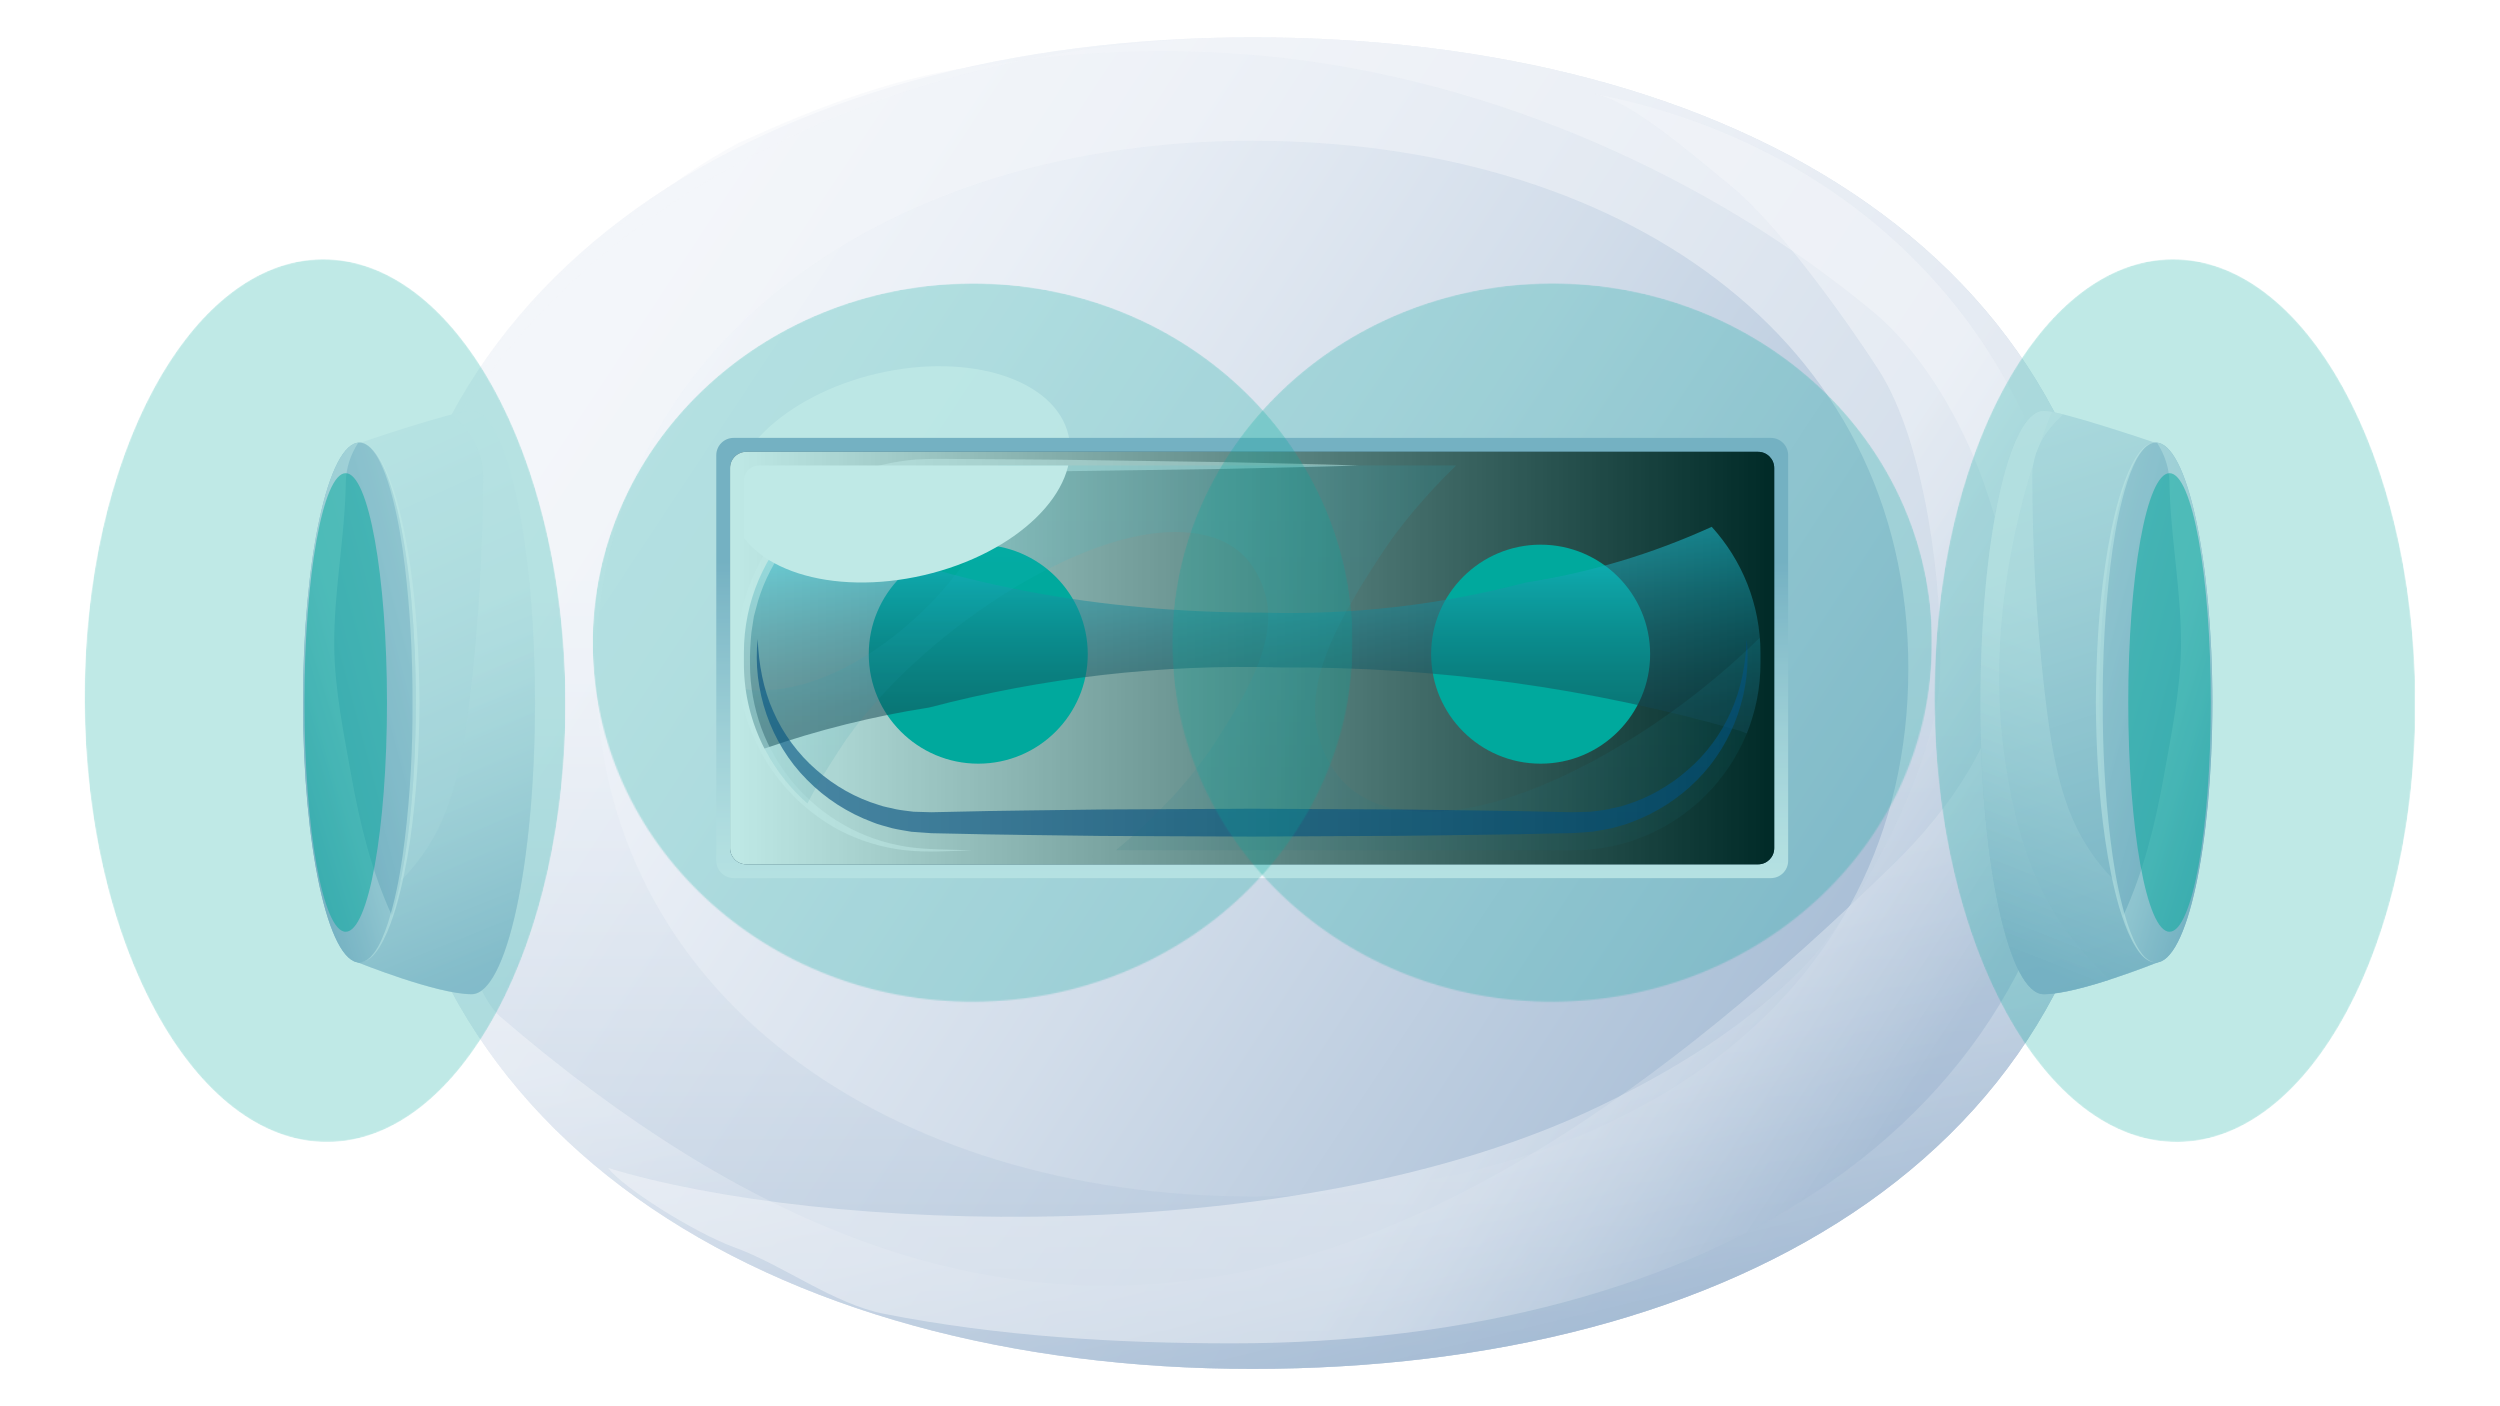 <?xml version="1.0" encoding="utf-8"?>
<!-- Generator: Adobe Illustrator 26.0.2, SVG Export Plug-In . SVG Version: 6.00 Build 0)  -->
<svg version="1.1" id="Layer_1" xmlns="http://www.w3.org/2000/svg" xmlns:xlink="http://www.w3.org/1999/xlink" x="0px" y="0px"
	 viewBox="0 0 1920 1080" style="enable-background:new 0 0 1920 1080;" xml:space="preserve">
<style type="text/css">
	.st0{fill:url(#SVGID_1_);}
	.st1{opacity:0.5;fill:url(#SVGID_00000042015949033500953380000005639899161561558668_);}
	.st2{opacity:0.5;fill:url(#SVGID_00000127761135572613096710000005495714886643599240_);}
	.st3{opacity:0.5;fill:url(#SVGID_00000051345755799833253170000018115332170279572613_);}
	.st4{opacity:0.8;fill:#FFFFFF;}
	.st5{fill:url(#SVGID_00000178196958624312927570000004081644963998056330_);}
	.st6{fill:#2C2A46;}
	.st7{fill:url(#SVGID_00000064320359507882942580000007739600251726147986_);}
	.st8{fill:#00A99D;}
	.st9{opacity:0.5;fill:url(#SVGID_00000136405025040014758680000007773331553103724928_);}
	.st10{opacity:0.5;}
	.st11{fill:#FFFFFF;}
	.st12{opacity:0.6;}
	.st13{fill:#002D73;}
	.st14{opacity:0.1;fill:url(#SVGID_00000148639531007869752970000005192233108064209071_);}
	.st15{clip-path:url(#SVGID_00000074424256489453332870000018162835975022883482_);fill:#FFFFFF;}
	.st16{fill:url(#SVGID_00000169522293604886227880000014516966891185465263_);}
	.st17{opacity:0.5;fill:url(#SVGID_00000030445420999411655690000001713581301013735049_);}
	.st18{opacity:0.5;fill:url(#SVGID_00000177474315034705419470000001972560134477429413_);}
	.st19{fill:url(#SVGID_00000088098025907149903330000012488042875480217227_);}
	.st20{opacity:0.5;fill:url(#SVGID_00000139977733432117442960000010794762568579669124_);}
	.st21{opacity:0.5;fill:url(#SVGID_00000099623603128175047650000005834731735994053281_);}
	.st22{opacity:0.5;fill:#00A99D;}
	.st23{fill:url(#SVGID_00000018915828435357164860000004515354490577077668_);}
	.st24{opacity:0.5;fill:url(#SVGID_00000165955177741367184450000004596932927373328044_);}
	.st25{fill:url(#SVGID_00000031891065851672216180000007179416910021674636_);}
	.st26{opacity:0.5;fill:url(#SVGID_00000044159377898347697000000015558032248908710049_);}
	.st27{opacity:0.5;fill:url(#SVGID_00000047742361006292653980000008408370002659445919_);}
	.st28{filter:url(#Adobe_OpacityMaskFilter);}
	.st29{fill:url(#SVGID_00000005962251165279587860000017377850312513011850_);}
	.st30{opacity:0.5;mask:url(#SVGID_00000089546608509676745730000001688056102641129622_);fill:#00A99D;}
	.st31{filter:url(#Adobe_OpacityMaskFilter_00000153675407603776725940000007883470166736434606_);}
	.st32{fill:url(#SVGID_00000000908684667531941650000000875242602968998836_);}
	.st33{opacity:0.5;mask:url(#SVGID_00000006701360065097486510000008240206208249374083_);fill:#00A99D;}
	.st34{filter:url(#Adobe_OpacityMaskFilter_00000141435052635051212720000015294480228399236248_);}
	.st35{fill:url(#SVGID_00000008106809678488662430000017509231571182632620_);}
	.st36{opacity:0.5;mask:url(#SVGID_00000029032615974941579600000002671229536725666470_);fill:#00A99D;}
	.st37{filter:url(#Adobe_OpacityMaskFilter_00000016797293152164774520000006612147422974258862_);}
	.st38{fill:url(#SVGID_00000144307897406844227830000011829758226063048626_);}
	.st39{opacity:0.5;mask:url(#SVGID_00000031897663563167995180000012757899007991965367_);fill:#00A99D;}
</style>
<g>
	<linearGradient id="SVGID_1_" gradientUnits="userSpaceOnUse" x1="489.083" y1="225.702" x2="1487.801" y2="886.145">
		<stop  offset="0" style="stop-color:#F3F6FA"/>
		<stop  offset="0.185" style="stop-color:#EAEFF6"/>
		<stop  offset="0.485" style="stop-color:#D2DDEA"/>
		<stop  offset="0.86" style="stop-color:#ABC0D7"/>
		<stop  offset="1" style="stop-color:#9BB4CF"/>
	</linearGradient>
	<path class="st0" d="M1630,540c0,341.6-299.2,511.3-668.3,511.3c-369.1,0-668.3-179.7-668.3-511.3c0-331.7,299.2-511.3,668.3-511.3
		C1330.8,28.7,1630,198.4,1630,540z"/>
	
		<linearGradient id="SVGID_00000165196180806904639410000007846682167586486173_" gradientUnits="userSpaceOnUse" x1="961.664" y1="446.234" x2="961.664" y2="1089.556">
		<stop  offset="0" style="stop-color:#F3F6FA"/>
		<stop  offset="0.185" style="stop-color:#EAEFF6"/>
		<stop  offset="0.485" style="stop-color:#D2DDEA"/>
		<stop  offset="0.86" style="stop-color:#ABC0D7"/>
		<stop  offset="1" style="stop-color:#9BB4CF"/>
	</linearGradient>
	<path style="opacity:0.5;fill:url(#SVGID_00000165196180806904639410000007846682167586486173_);" d="M961.7,28.7
		c-369.1,0-668.3,179.6-668.3,511.3c0,331.7,299.2,511.3,668.3,511.3c369.1,0,668.3-169.8,668.3-511.3
		C1630,198.4,1330.8,28.7,961.7,28.7z M961.7,918.9c-278.3,0-503.9-155.3-503.9-405.4c0-250.1,225.6-405.4,503.9-405.4
		c278.3,0,503.9,147.9,503.9,405.4C1465.5,771.1,1240,918.9,961.7,918.9z"/>
	
		<linearGradient id="SVGID_00000010269019690206986070000004955694147853033393_" gradientUnits="userSpaceOnUse" x1="994.994" y1="676.337" x2="1093.648" y2="1084.108">
		<stop  offset="0" style="stop-color:#F3F6FA"/>
		<stop  offset="0.185" style="stop-color:#EAEFF6"/>
		<stop  offset="0.485" style="stop-color:#D2DDEA"/>
		<stop  offset="0.86" style="stop-color:#ABC0D7"/>
		<stop  offset="1" style="stop-color:#9BB4CF"/>
	</linearGradient>
	<path style="opacity:0.5;fill:url(#SVGID_00000010269019690206986070000004955694147853033393_);" d="M961.7,28.7
		c-294.5,0-544.6,143.7-633.5,337.8c21-32,46.3-103.7,75.7-126.2c5.9-7.1,11.8-14.2,17.7-21.4c43.2-37.3,93.9-82,146-109.3
		c61.1-27.7,125.4-53,192.8-59.8c75.3-12,150.7-13.8,226-5.2c159.3,18.2,324.4,88.7,452.5,195.1c67.1,55.7,115.7,182,103.6,268.4
		c-8.4,60.2-44.9,113.2-88.4,155.7C1086,1023,770.6,1113.4,383.9,780.5c-25.7-22.1-48.8-129.7-65.1-159.5c-1.3-2.4-2.3-4.9-3.2-7.4
		c-4.4-13.5-8.2-30.7-11.1-41.8c-3.1-11.9-8.2-27.9-11-42c0,3.4-0.1,6.7-0.1,10.2c0,331.7,299.2,511.3,668.3,511.3
		c369.1,0,668.3-169.8,668.3-511.3C1630,198.4,1330.8,28.7,961.7,28.7z"/>
	
		<linearGradient id="SVGID_00000058547237030007347480000010566804809594971551_" gradientUnits="userSpaceOnUse" x1="1213.933" y1="706.409" x2="1456.462" y2="865.785">
		<stop  offset="0" style="stop-color:#F3F6FA"/>
		<stop  offset="0.185" style="stop-color:#EAEFF6"/>
		<stop  offset="0.485" style="stop-color:#D2DDEA"/>
		<stop  offset="0.86" style="stop-color:#ABC0D7"/>
		<stop  offset="1" style="stop-color:#9BB4CF"/>
	</linearGradient>
	<path style="opacity:0.5;fill:url(#SVGID_00000058547237030007347480000010566804809594971551_);" d="M1224.8,72.1
		c29.8,5.9,80.1,51.1,104.1,70.3c36,28.9,88.8,102.8,113.9,141.7c35.8,55.7,49.5,167,47.2,233.3c-2.3,69.1-61.2,180.6-105.3,225.7
		c-44.1,45.1-98.7,78.6-155.4,106c-233.8,113-601.8,97.2-762.2,47.9c10.7,14.7,66.2,49.8,97,61c37.4,13.6,76.2,43.5,115.2,51.1
		c87.8,17.2,177.8,22.6,267.1,22.6c360.7,0,653.2-167.8,653.2-501.6C1599.7,288.5,1446.4,115.7,1224.8,72.1z"/>
	<path class="st4" d="M820.6,334.2c10,42.7-39.7,90.9-110.9,107.5c-71.2,16.6-137.1-4.5-147-47.3c-10-42.7,39.6-90.8,110.9-107.5
		C744.8,270.3,810.6,291.5,820.6,334.2z"/>
	<g>
		
			<linearGradient id="SVGID_00000126315671151441744950000005416690984903399102_" gradientUnits="userSpaceOnUse" x1="961.693" y1="686.031" x2="961.693" y2="431.571">
			<stop  offset="0" style="stop-color:#F3F6FA"/>
			<stop  offset="0.185" style="stop-color:#EAEFF6"/>
			<stop  offset="0.485" style="stop-color:#D2DDEA"/>
			<stop  offset="0.86" style="stop-color:#ABC0D7"/>
			<stop  offset="1" style="stop-color:#9BB4CF"/>
		</linearGradient>
		<path style="fill:url(#SVGID_00000126315671151441744950000005416690984903399102_);" d="M550.1,661.1V349.6
			c0-7.3,5.9-13.3,13.3-13.3H1360c7.3,0,13.3,5.9,13.3,13.3v311.5c0,7.3-5.9,13.3-13.3,13.3H563.4
			C556.1,674.3,550.1,668.4,550.1,661.1z"/>
		<path class="st6" d="M1350.2,663.8H573.1c-6.9,0-12.4-5.6-12.4-12.4v-292c0-6.9,5.6-12.4,12.4-12.4h777.1
			c6.9,0,12.4,5.6,12.4,12.4v292C1362.6,658.2,1357.1,663.8,1350.2,663.8z"/>
		
			<linearGradient id="SVGID_00000057854216583759291780000002337061860999655576_" gradientUnits="userSpaceOnUse" x1="560.715" y1="505.348" x2="1362.648" y2="505.348">
			<stop  offset="0" style="stop-color:#FFFFFF"/>
			<stop  offset="1" style="stop-color:#000000"/>
		</linearGradient>
		<path style="fill:url(#SVGID_00000057854216583759291780000002337061860999655576_);" d="M1350.2,663.8H573.1
			c-6.9,0-12.4-5.6-12.4-12.4v-292c0-6.9,5.6-12.4,12.4-12.4h777.1c6.9,0,12.4,5.6,12.4,12.4v292
			C1362.6,658.2,1357.1,663.8,1350.2,663.8z"/>
		<g>
			<path class="st8" d="M835.4,502.4c0,46.4-37.6,84.1-84.1,84.1c-46.4,0-84.1-37.7-84.1-84.1c0-46.4,37.7-84.1,84.1-84.1
				C797.8,418.3,835.4,456,835.4,502.4z"/>
			<path class="st8" d="M1267.3,502.4c0,46.4-37.7,84.1-84.1,84.1c-46.5,0-84.1-37.7-84.1-84.1c0-46.4,37.7-84.1,84.1-84.1
				C1229.6,418.3,1267.3,456,1267.3,502.4z"/>
		</g>
		
			<linearGradient id="SVGID_00000026842515948967323290000015588057232204637360_" gradientUnits="userSpaceOnUse" x1="961.682" y1="404.233" x2="961.682" y2="558.646">
			<stop  offset="0" style="stop-color:#2ADEFF"/>
			<stop  offset="5.677563e-02" style="stop-color:#29CFEF"/>
			<stop  offset="0.312" style="stop-color:#2291AC"/>
			<stop  offset="0.543" style="stop-color:#1D5F77"/>
			<stop  offset="0.742" style="stop-color:#1A3C50"/>
			<stop  offset="0.901" style="stop-color:#182639"/>
			<stop  offset="1" style="stop-color:#171E30"/>
		</linearGradient>
		<path style="opacity:0.5;fill:url(#SVGID_00000026842515948967323290000015588057232204637360_);" d="M713.5,543.4
			c88.1-23.1,177.9-33.4,269.7-30.8c120.2-0.7,237.9,15.6,353.3,48.7l5,2c6.8-16.7,10.5-34.9,10.5-54v-8c0-37.2-14.2-71.2-37.4-96.7
			c-45.7,20.8-93.3,35.1-142.9,42.8c-66.2,17.4-133.7,25.1-202.7,23.1c-121.2,0-244.5-20.7-355.4-70.9
			c-26.1,26.1-42.3,62-42.3,101.8v8c0,23.6,5.7,45.8,15.8,65.5C628.1,560.7,670.3,550.1,713.5,543.4z"/>
		<g class="st10">
			<path class="st11" d="M1043.2,357.5c-34.2,1.2-68.3,1.7-102.4,2.6l-102.4,1.5c-34.1,0.6-68.2,0.6-102.4,0.9
				c-17.3,0.1-33.9-0.3-49.9,3.3c-16.1,3.4-31.5,10-45.3,18.8c-27.8,17.6-49,45.3-58.6,76.8l-3.2,11.9l-1.9,12.2
				c-0.8,8.2-1.3,16.4-1.1,25c0,16.5,3.1,33,8.7,48.6c11.4,31.1,34.3,58.1,63.5,74.5c14.5,8.3,30.7,13.9,47.4,16.6
				c16.6,2.6,33.9,2.1,50.9,2.9c-17.1,0.4-34.1,1.8-51.3-0.1c-17.1-1.9-34-6.9-49.5-14.8c-30.8-16.1-55.7-43.5-68.7-76.2
				c-6.5-16.2-10.3-33.8-10.4-51.4c-0.4-17,0.6-35.3,5.9-52.1c10.1-33.9,32.8-63.8,62.5-82.9c14.9-9.5,31.5-16.5,48.8-20
				c8.7-1.6,17.4-2.9,26.3-3c8.8-0.4,17.2-0.1,25.8-0.1c34.1,0.3,68.2,0.3,102.4,0.9l102.4,1.5C974.9,355.8,1009,356.3,1043.2,357.5
				z"/>
		</g>
		<g class="st12">
			<path class="st13" d="M1341.5,490.7c4,38.5-9.5,79.6-38,108.2c-14.1,14.3-31.5,25.5-50.5,32.5c-4.7,2-9.7,3-14.6,4.5
				c-5,1.2-10,1.9-15.1,2.8c-5.1,0.5-10.2,0.8-15.3,1.1l-14.5,0.3c-38.6,1-77.3,1.2-115.9,1.8l-116,0.6L845.7,642
				c-38.6-0.6-77.3-0.8-115.9-1.8l-14.5-0.3c-5.1-0.4-10.2-0.7-15.3-1.1c-5.1-0.9-10.1-1.6-15.1-2.8c-4.9-1.5-9.9-2.5-14.6-4.5
				c-19.1-7.1-36.5-18.3-50.5-32.6c-28.5-28.5-42-69.7-37.9-108.2c0.8,19.3,4.2,38.4,12,55.7c7.6,17.3,19.1,32.8,33.1,44.9
				c13.9,12.3,30.3,21.6,47.9,26.9c4.2,1.6,8.8,2.1,13.2,3.3c4.5,0.9,9,1.3,13.5,1.9c4.5,0.2,9.1,0.3,13.6,0.4l14.5-0.3
				c38.6-1,77.3-1.2,115.9-1.8l115.9-0.6l116,0.6c38.6,0.6,77.3,0.8,115.9,1.8l14.5,0.3c4.6-0.1,9.1-0.2,13.7-0.4
				c4.5-0.7,9.1-1,13.5-1.9c4.4-1.2,9-1.7,13.3-3.3c17.5-5.4,33.9-14.7,47.8-26.9c14.1-12.1,25.6-27.6,33.2-44.9
				C1337.2,529.2,1340.7,510.1,1341.5,490.7z"/>
		</g>
		
			<linearGradient id="SVGID_00000165225742864098885810000000732876905162671010_" gradientUnits="userSpaceOnUse" x1="962.386" y1="368.654" x2="962.386" y2="734.617">
			<stop  offset="0" style="stop-color:#2ADEFF"/>
			<stop  offset="9.888639e-02" style="stop-color:#29D6F6"/>
			<stop  offset="0.259" style="stop-color:#27BFDE"/>
			<stop  offset="0.461" style="stop-color:#239BB7"/>
			<stop  offset="0.697" style="stop-color:#1E6980"/>
			<stop  offset="0.958" style="stop-color:#18293C"/>
			<stop  offset="1" style="stop-color:#171E30"/>
		</linearGradient>
		<path style="opacity:0.1;fill:url(#SVGID_00000165225742864098885810000000732876905162671010_);" d="M1257.5,564.5
			c-44.4,28.2-106.3,59-161,59c-42.4,0-71.9-17.1-83.7-57.4c-13.4-45.8,22.7-101.1,46.3-137.8c15.8-24.6,36.4-48.6,59.2-70.8H766.8
			c2,21.8-10.4,50.2-22.3,68.8c-31.6,49.1-99,103.9-160.2,103.9c-4.2,0-8.1-0.3-11.6-0.9c4.9,34.8,22.2,65.6,47.4,87.8
			c7.7-15.1,16.8-29.3,24.4-41.1c29.6-46,79.3-89.6,124.9-118.6c36.7-23.3,87.8-48.8,133.1-48.8c35,0,59.4,14.1,69.1,47.4
			c11.1,37.8-18.8,83.6-38.2,113.9c-19.2,29.8-46.8,58.6-76.4,83.1h351.3c79.3,0,143.8-64.5,143.8-143.8v-8c0-3.9-0.2-7.7-0.5-11.5
			C1322.2,518.6,1289.1,544.5,1257.5,564.5z"/>
		<g>
			<defs>
				<path id="SVGID_00000127757314508329424930000006253800751435211453_" d="M571.3,641.6V369.1c0-6.4,5.2-11.6,11.6-11.6h757.6
					c6.4,0,11.6,5.2,11.6,11.6v272.5c0,6.4-5.2,11.6-11.6,11.6H582.9C576.5,653.2,571.3,648,571.3,641.6z"/>
			</defs>
			<clipPath id="SVGID_00000025404835562588558610000017616604023472742553_">
				<use xlink:href="#SVGID_00000127757314508329424930000006253800751435211453_"  style="overflow:visible;"/>
			</clipPath>
			<path style="clip-path:url(#SVGID_00000025404835562588558610000017616604023472742553_);fill:#FFFFFF;" d="M820.6,334.2
				c10,42.7-39.7,90.9-110.9,107.5c-71.2,16.6-137.1-4.5-147-47.3c-10-42.7,39.6-90.8,110.9-107.5
				C744.8,270.3,810.6,291.5,820.6,334.2z"/>
		</g>
	</g>
	<g>
		
			<linearGradient id="SVGID_00000016756754312903831400000005946593994343594660_" gradientUnits="userSpaceOnUse" x1="1482.236" y1="167.476" x2="1664.098" y2="736.017">
			<stop  offset="0" style="stop-color:#F3F6FA"/>
			<stop  offset="0.185" style="stop-color:#EAEFF6"/>
			<stop  offset="0.485" style="stop-color:#D2DDEA"/>
			<stop  offset="0.86" style="stop-color:#ABC0D7"/>
			<stop  offset="1" style="stop-color:#9BB4CF"/>
		</linearGradient>
		<path style="fill:url(#SVGID_00000016756754312903831400000005946593994343594660_);" d="M1657.2,739c0,0-60.7,24.5-87.6,24.5
			c-26.9,0-48.7-100.3-48.7-224c0-123.7,21.8-224,48.7-224c13.9,0,86.3,24.8,86.3,24.8L1657.2,739z"/>
		
			<linearGradient id="SVGID_00000116223264592940610770000007994593938884425645_" gradientUnits="userSpaceOnUse" x1="1622.276" y1="488.971" x2="1526.935" y2="729.973">
			<stop  offset="0" style="stop-color:#F3F6FA"/>
			<stop  offset="0.185" style="stop-color:#EAEFF6"/>
			<stop  offset="0.485" style="stop-color:#D2DDEA"/>
			<stop  offset="0.86" style="stop-color:#ABC0D7"/>
			<stop  offset="1" style="stop-color:#9BB4CF"/>
		</linearGradient>
		<path style="opacity:0.5;fill:url(#SVGID_00000116223264592940610770000007994593938884425645_);" d="M1598.6,642.8
			c-18.6-33.2-24.1-75.6-28.5-113c-6.3-54.5-9.2-109.3-9.3-164.2c-0.1-19.6,10.1-34.9,23.7-47.3c-6.7-1.7-12-2.7-14.9-2.7
			c-26.9,0-48.7,100.3-48.7,224c0,123.7,21.8,224,48.7,224c26.9,0,87.6-24.5,87.6-24.5l-0.1-36.3
			C1633.3,687.7,1612.8,668.2,1598.6,642.8z"/>
		
			<linearGradient id="SVGID_00000104693685379520234090000010288474915468616115_" gradientUnits="userSpaceOnUse" x1="1608.541" y1="483.535" x2="1513.198" y2="724.539">
			<stop  offset="0" style="stop-color:#F3F6FA"/>
			<stop  offset="0.185" style="stop-color:#EAEFF6"/>
			<stop  offset="0.485" style="stop-color:#D2DDEA"/>
			<stop  offset="0.86" style="stop-color:#ABC0D7"/>
			<stop  offset="1" style="stop-color:#9BB4CF"/>
		</linearGradient>
		<path style="opacity:0.5;fill:url(#SVGID_00000104693685379520234090000010288474915468616115_);" d="M1583.3,709.6
			c-26.3-37.8-38.2-86.6-44.2-131.5c-9.9-73.1,0.2-151.4,22.7-222.6c0.9-4.9,2.5-9.6,4.6-13.9c2.5-7.1,5-14.2,7.7-21.2
			c0.6-1.4,1.2-2.7,1.9-4c-2.7-0.5-4.9-0.8-6.3-0.8c-26.9,0-48.7,100.3-48.7,224c0,123.7,21.8,224,48.7,224
			c12.7,0,32.8-5.4,50.6-11.2C1606.6,739.6,1594.2,725.4,1583.3,709.6z"/>
		
			<linearGradient id="SVGID_00000097489553665497181720000010288256315298708115_" gradientUnits="userSpaceOnUse" x1="1366.608" y1="462.25" x2="1696.799" y2="550.537">
			<stop  offset="0" style="stop-color:#F3F6FA"/>
			<stop  offset="0.185" style="stop-color:#EAEFF6"/>
			<stop  offset="0.485" style="stop-color:#D2DDEA"/>
			<stop  offset="0.86" style="stop-color:#ABC0D7"/>
			<stop  offset="1" style="stop-color:#9BB4CF"/>
		</linearGradient>
		<path style="fill:url(#SVGID_00000097489553665497181720000010288256315298708115_);" d="M1699.1,539.5
			c0,110.3-19.5,199.7-43.4,199.7c-23.9,0-43.4-89.4-43.4-199.7c0-110.3,19.5-199.6,43.4-199.6
			C1679.6,339.9,1699.1,429.3,1699.1,539.5z"/>
		
			<linearGradient id="SVGID_00000032640567126377087260000000786301372358066340_" gradientUnits="userSpaceOnUse" x1="1366.608" y1="462.25" x2="1696.799" y2="550.537">
			<stop  offset="0" style="stop-color:#F3F6FA"/>
			<stop  offset="0.185" style="stop-color:#EAEFF6"/>
			<stop  offset="0.485" style="stop-color:#D2DDEA"/>
			<stop  offset="0.86" style="stop-color:#ABC0D7"/>
			<stop  offset="1" style="stop-color:#9BB4CF"/>
		</linearGradient>
		<path style="opacity:0.5;fill:url(#SVGID_00000032640567126377087260000000786301372358066340_);" d="M1699.1,539.5
			c0,110.3-19.5,199.7-43.4,199.7c-23.9,0-43.4-89.4-43.4-199.7c0-110.3,19.5-199.6,43.4-199.6
			C1679.6,339.9,1699.1,429.3,1699.1,539.5z"/>
		
			<linearGradient id="SVGID_00000036971568201118789510000004648612330821616317_" gradientUnits="userSpaceOnUse" x1="1654.192" y1="539.119" x2="1728.343" y2="562.07">
			<stop  offset="0" style="stop-color:#F3F6FA"/>
			<stop  offset="0.185" style="stop-color:#EAEFF6"/>
			<stop  offset="0.485" style="stop-color:#D2DDEA"/>
			<stop  offset="0.86" style="stop-color:#ABC0D7"/>
			<stop  offset="1" style="stop-color:#9BB4CF"/>
		</linearGradient>
		<path style="opacity:0.5;fill:url(#SVGID_00000036971568201118789510000004648612330821616317_);" d="M1656.6,340
			c5.7,9,9.3,19,9.5,30c0.7,42.4,9.3,84.2,8.9,126.6c-0.3,33.3-7.5,67.3-13.3,100.1c-6.6,36.9-15.7,73.4-31,106.5
			c7,22.6,15.6,36,24.8,36c24,0,43.4-89.4,43.4-199.7C1699.1,430.8,1680.1,342.4,1656.6,340z"/>
		<ellipse class="st22" cx="1666.2" cy="539.5" rx="31.7" ry="176.1"/>
		<g class="st10">
			<path class="st11" d="M1655.6,739.2c-4.5,0-8.5-2.9-11.3-6.2c-2.9-3.4-5.2-7.3-7.2-11.2c-4-7.9-6.9-16.3-9.5-24.8
				c-4.9-17-8.2-34.4-10.8-51.9c-5.1-34.9-6.9-70.3-7.2-105.6c0.3-35.3,2-70.6,7.2-105.6c2.6-17.5,5.9-34.9,10.8-51.9
				c2.6-8.4,5.5-16.9,9.5-24.8c2-4,4.3-7.8,7.2-11.2c2.8-3.3,6.8-6.2,11.3-6.2c-4.5,0.3-8.1,3.4-10.7,6.8c-2.7,3.4-4.7,7.3-6.5,11.3
				c-3.6,8-6.1,16.4-8.3,24.9c-4.4,17-7.2,34.3-9.3,51.7c-4.2,34.8-6,69.9-5.9,105c-0.1,35.1,1.7,70.2,5.9,105
				c2.1,17.4,4.9,34.8,9.3,51.7c2.2,8.5,4.7,16.9,8.3,24.9c1.8,4,3.8,7.8,6.5,11.3C1647.5,735.8,1651.2,738.9,1655.6,739.2z"/>
		</g>
	</g>
	<g>
		
			<linearGradient id="SVGID_00000092450548721419003400000002365775562466112912_" gradientUnits="userSpaceOnUse" x1="245.38" y1="354.275" x2="512.857" y2="943.52">
			<stop  offset="0" style="stop-color:#F3F6FA"/>
			<stop  offset="0.185" style="stop-color:#EAEFF6"/>
			<stop  offset="0.485" style="stop-color:#D2DDEA"/>
			<stop  offset="0.86" style="stop-color:#ABC0D7"/>
			<stop  offset="1" style="stop-color:#9BB4CF"/>
		</linearGradient>
		<path style="fill:url(#SVGID_00000092450548721419003400000002365775562466112912_);" d="M274.6,739c0,0,60.7,24.5,87.5,24.5
			c26.9,0,48.7-100.3,48.7-224c0-123.7-21.8-224-48.7-224c-13.9,0-86.2,24.8-86.2,24.8L274.6,739z"/>
		
			<linearGradient id="SVGID_00000070111373059270169670000004678990004097238696_" gradientUnits="userSpaceOnUse" x1="487.208" y1="488.961" x2="391.868" y2="729.959" gradientTransform="matrix(-1 0 0 1 796.678 0)">
			<stop  offset="0" style="stop-color:#F3F6FA"/>
			<stop  offset="0.185" style="stop-color:#EAEFF6"/>
			<stop  offset="0.485" style="stop-color:#D2DDEA"/>
			<stop  offset="0.86" style="stop-color:#ABC0D7"/>
			<stop  offset="1" style="stop-color:#9BB4CF"/>
		</linearGradient>
		<path style="opacity:0.5;fill:url(#SVGID_00000070111373059270169670000004678990004097238696_);" d="M333.2,642.8
			c18.6-33.2,24-75.6,28.4-113c6.3-54.5,9.2-109.3,9.4-164.2c0.1-19.6-10.1-34.9-23.7-47.3c6.7-1.7,12-2.7,14.9-2.7
			c26.9,0,48.7,100.3,48.7,224c0,123.7-21.8,224-48.7,224c-26.9,0-87.5-24.5-87.5-24.5l0.1-36.3
			C298.5,687.7,318.9,668.2,333.2,642.8z"/>
		
			<linearGradient id="SVGID_00000036958147770541436990000009545208651694180755_" gradientUnits="userSpaceOnUse" x1="231.616" y1="462.266" x2="561.736" y2="550.533" gradientTransform="matrix(-1 0 0 1 796.678 0)">
			<stop  offset="0" style="stop-color:#F3F6FA"/>
			<stop  offset="0.185" style="stop-color:#EAEFF6"/>
			<stop  offset="0.485" style="stop-color:#D2DDEA"/>
			<stop  offset="0.86" style="stop-color:#ABC0D7"/>
			<stop  offset="1" style="stop-color:#9BB4CF"/>
		</linearGradient>
		<path style="fill:url(#SVGID_00000036958147770541436990000009545208651694180755_);" d="M232.7,539.5
			c0,110.3,19.4,199.7,43.4,199.7c23.9,0,43.3-89.4,43.3-199.7c0-110.3-19.4-199.6-43.3-199.6C252.1,339.9,232.7,429.3,232.7,539.5z
			"/>
		
			<linearGradient id="SVGID_00000182486336171963172970000010694179964827776640_" gradientUnits="userSpaceOnUse" x1="231.616" y1="462.266" x2="561.736" y2="550.533" gradientTransform="matrix(-1 0 0 1 796.678 0)">
			<stop  offset="0" style="stop-color:#F3F6FA"/>
			<stop  offset="0.185" style="stop-color:#EAEFF6"/>
			<stop  offset="0.485" style="stop-color:#D2DDEA"/>
			<stop  offset="0.86" style="stop-color:#ABC0D7"/>
			<stop  offset="1" style="stop-color:#9BB4CF"/>
		</linearGradient>
		<path style="opacity:0.5;fill:url(#SVGID_00000182486336171963172970000010694179964827776640_);" d="M232.7,539.5
			c0,110.3,19.4,199.7,43.4,199.7c23.9,0,43.3-89.4,43.3-199.7c0-110.3-19.4-199.6-43.3-199.6C252.1,339.9,232.7,429.3,232.7,539.5z
			"/>
		
			<linearGradient id="SVGID_00000082363951709594759950000010416022411860097422_" gradientUnits="userSpaceOnUse" x1="519.136" y1="539.115" x2="593.278" y2="562.064" gradientTransform="matrix(-1 0 0 1 796.678 0)">
			<stop  offset="0" style="stop-color:#F3F6FA"/>
			<stop  offset="0.185" style="stop-color:#EAEFF6"/>
			<stop  offset="0.485" style="stop-color:#D2DDEA"/>
			<stop  offset="0.86" style="stop-color:#ABC0D7"/>
			<stop  offset="1" style="stop-color:#9BB4CF"/>
		</linearGradient>
		<path style="opacity:0.5;fill:url(#SVGID_00000082363951709594759950000010416022411860097422_);" d="M275.1,340
			c-5.7,9-9.3,19-9.5,30c-0.6,42.4-9.3,84.2-8.9,126.6c0.3,33.3,7.5,67.3,13.3,100.1c6.6,36.9,15.7,73.4,31,106.5
			c-7,22.6-15.6,36-24.8,36c-24,0-43.4-89.4-43.4-199.7C232.7,430.8,251.6,342.4,275.1,340z"/>
		<path class="st22" d="M233.8,539.5c0,97.2,14.2,176.1,31.7,176.1c17.5,0,31.7-78.8,31.7-176.1c0-97.2-14.2-176.1-31.7-176.1
			C248,363.4,233.8,442.3,233.8,539.5z"/>
		<g class="st10">
			<path class="st11" d="M276.1,739.2c4.5-0.3,8.1-3.4,10.7-6.8c2.7-3.4,4.8-7.3,6.5-11.3c3.6-8,6.1-16.4,8.3-24.9
				c4.4-16.9,7.2-34.3,9.3-51.7c4.2-34.8,6.1-69.9,5.9-105c0.1-35.1-1.7-70.2-5.9-105c-2.1-17.4-5-34.8-9.3-51.7
				c-2.2-8.5-4.7-16.9-8.3-24.9c-1.8-4-3.8-7.9-6.5-11.3c-2.6-3.4-6.2-6.5-10.7-6.8c4.5,0,8.5,2.9,11.3,6.2
				c2.9,3.4,5.2,7.3,7.2,11.2c4,7.9,6.9,16.3,9.5,24.8c4.9,17,8.2,34.4,10.9,51.8c5.1,35,6.9,70.3,7.2,105.6
				c-0.3,35.3-2.1,70.6-7.2,105.6c-2.6,17.5-6,34.9-10.9,51.9c-2.6,8.5-5.5,16.9-9.5,24.8c-2,3.9-4.2,7.8-7.2,11.2
				C284.6,736.2,280.6,739.1,276.1,739.2z"/>
		</g>
	</g>
	<defs>
		<filter id="Adobe_OpacityMaskFilter" filterUnits="userSpaceOnUse" x="1485.6" y="199.1" width="369.4" height="677.9">
			<feColorMatrix  type="matrix" values="1 0 0 0 0  0 1 0 0 0  0 0 1 0 0  0 0 0 1 0"/>
		</filter>
	</defs>
	
		<mask maskUnits="userSpaceOnUse" x="1485.6" y="199.1" width="369.4" height="677.9" id="SVGID_00000086694264974980120500000006180498213223268031_">
		<g class="st28">
			
				<radialGradient id="SVGID_00000060719515756456853950000012161504082924894886_" cx="33025.383" cy="-723.631" r="1127.334" gradientTransform="matrix(0.164 -1.000000e-03 1.800000e-03 0.301 -3737.93 788.727)" gradientUnits="userSpaceOnUse">
				<stop  offset="0.147" style="stop-color:#FFFFFF"/>
				<stop  offset="0.2" style="stop-color:#DADADA"/>
				<stop  offset="0.283" style="stop-color:#A8A8A8"/>
				<stop  offset="0.37" style="stop-color:#7B7B7B"/>
				<stop  offset="0.46" style="stop-color:#555555"/>
				<stop  offset="0.552" style="stop-color:#363636"/>
				<stop  offset="0.649" style="stop-color:#1E1E1E"/>
				<stop  offset="0.751" style="stop-color:#0D0D0D"/>
				<stop  offset="0.862" style="stop-color:#030303"/>
				<stop  offset="1" style="stop-color:#000000"/>
			</radialGradient>
			<path style="fill:url(#SVGID_00000060719515756456853950000012161504082924894886_);" d="M1855,537
				c1.1,187.2-80.7,339.5-182.6,340.1c-102,0.6-185.6-150.7-186.7-337.9c-1.1-187.2,80.6-339.5,182.6-340.1
				C1770.3,198.5,1853.8,349.8,1855,537z"/>
		</g>
	</mask>
	<path style="opacity:0.5;mask:url(#SVGID_00000086694264974980120500000006180498213223268031_);fill:#00A99D;" d="M1855,537
		c1.1,187.2-80.7,339.5-182.6,340.1c-102,0.6-185.6-150.7-186.7-337.9c-1.1-187.2,80.6-339.5,182.6-340.1
		C1770.3,198.5,1853.8,349.8,1855,537z"/>
	<defs>
		
			<filter id="Adobe_OpacityMaskFilter_00000024723855645965087880000016883375684810187698_" filterUnits="userSpaceOnUse" x="65" y="199.1" width="369.3" height="677.9">
			<feColorMatrix  type="matrix" values="1 0 0 0 0  0 1 0 0 0  0 0 1 0 0  0 0 0 1 0"/>
		</filter>
	</defs>
	
		<mask maskUnits="userSpaceOnUse" x="65" y="199.1" width="369.3" height="677.9" id="SVGID_00000170975173222955640800000013473446281087498427_">
		<g style="filter:url(#Adobe_OpacityMaskFilter_00000024723855645965087880000016883375684810187698_);">
			
				<radialGradient id="SVGID_00000100367393763958327090000017737162139217729927_" cx="24352.557" cy="-752.474" r="1127.296" gradientTransform="matrix(0.164 -1.000000e-03 1.800000e-03 0.301 -3737.93 788.727)" gradientUnits="userSpaceOnUse">
				<stop  offset="0.147" style="stop-color:#FFFFFF"/>
				<stop  offset="0.2" style="stop-color:#DADADA"/>
				<stop  offset="0.283" style="stop-color:#A8A8A8"/>
				<stop  offset="0.37" style="stop-color:#7B7B7B"/>
				<stop  offset="0.46" style="stop-color:#555555"/>
				<stop  offset="0.552" style="stop-color:#363636"/>
				<stop  offset="0.649" style="stop-color:#1E1E1E"/>
				<stop  offset="0.751" style="stop-color:#0D0D0D"/>
				<stop  offset="0.862" style="stop-color:#030303"/>
				<stop  offset="1" style="stop-color:#000000"/>
			</radialGradient>
			<path style="fill:url(#SVGID_00000100367393763958327090000017737162139217729927_);" d="M434.3,537
				c1.1,187.2-80.7,339.5-182.6,340.1C149.7,877.7,66.1,726.4,65,539.2C63.9,352,145.7,199.8,247.6,199.1
				C349.6,198.5,433.2,349.8,434.3,537z"/>
		</g>
	</mask>
	<path style="opacity:0.5;mask:url(#SVGID_00000170975173222955640800000013473446281087498427_);fill:#00A99D;" d="M434.3,537
		c1.1,187.2-80.7,339.5-182.6,340.1C149.7,877.7,66.1,726.4,65,539.2C63.9,352,145.7,199.8,247.6,199.1
		C349.6,198.5,433.2,349.8,434.3,537z"/>
	<defs>
		
			<filter id="Adobe_OpacityMaskFilter_00000042727963145584394070000005172043302441350562_" filterUnits="userSpaceOnUse" x="900.3" y="217.6" width="583.6" height="632.3">
			<feColorMatrix  type="matrix" values="1 0 0 0 0  0 1 0 0 0  0 0 1 0 0  0 0 0 1 0"/>
		</filter>
	</defs>
	
		<mask maskUnits="userSpaceOnUse" x="900.3" y="217.6" width="583.6" height="632.3" id="SVGID_00000171704220202910598110000008044061888192662424_">
		<g style="filter:url(#Adobe_OpacityMaskFilter_00000042727963145584394070000005172043302441350562_);">
			
				<radialGradient id="SVGID_00000021078387458402864810000006945667368270441090_" cx="28927.285" cy="-861.369" r="1127.33" gradientTransform="matrix(0.259 -1.500000e-03 1.500000e-03 0.245 -6293.035 747.577)" gradientUnits="userSpaceOnUse">
				<stop  offset="0.147" style="stop-color:#FFFFFF"/>
				<stop  offset="0.2" style="stop-color:#DADADA"/>
				<stop  offset="0.283" style="stop-color:#A8A8A8"/>
				<stop  offset="0.37" style="stop-color:#7B7B7B"/>
				<stop  offset="0.46" style="stop-color:#555555"/>
				<stop  offset="0.552" style="stop-color:#363636"/>
				<stop  offset="0.649" style="stop-color:#1E1E1E"/>
				<stop  offset="0.751" style="stop-color:#0D0D0D"/>
				<stop  offset="0.862" style="stop-color:#030303"/>
				<stop  offset="1" style="stop-color:#000000"/>
			</radialGradient>
			<path style="fill:url(#SVGID_00000021078387458402864810000006945667368270441090_);" d="M1483.8,491.7
				c0.9,152.3-129,276.6-290.1,277.6c-161.1,1-292.5-121.7-293.4-274.1c-0.9-152.3,128.9-276.6,290.2-277.6
				C1351.6,216.6,1483,339.3,1483.8,491.7z"/>
		</g>
	</mask>
	<path style="opacity:0.5;mask:url(#SVGID_00000171704220202910598110000008044061888192662424_);fill:#00A99D;" d="M1483.8,491.7
		c0.9,152.3-129,357.3-290.1,358.2c-161.1,1-292.5-202.4-293.4-354.7c-0.9-152.3,128.9-276.6,290.2-277.6
		C1351.6,216.6,1483,339.3,1483.8,491.7z"/>
	<defs>
		
			<filter id="Adobe_OpacityMaskFilter_00000043442306669655949680000008960724393212957095_" filterUnits="userSpaceOnUse" x="455.3" y="217.6" width="583.6" height="632.3">
			<feColorMatrix  type="matrix" values="1 0 0 0 0  0 1 0 0 0  0 0 1 0 0  0 0 0 1 0"/>
		</filter>
	</defs>
	
		<mask maskUnits="userSpaceOnUse" x="455.3" y="217.6" width="583.6" height="632.3" id="SVGID_00000114058593014454311350000010967016325076325514_">
		<g style="filter:url(#Adobe_OpacityMaskFilter_00000043442306669655949680000008960724393212957095_);">
			
				<radialGradient id="SVGID_00000072982332165249229730000005238239132447032500_" cx="27208.146" cy="-871.908" r="1127.377" gradientTransform="matrix(0.259 -1.500000e-03 1.500000e-03 0.245 -6293.035 747.577)" gradientUnits="userSpaceOnUse">
				<stop  offset="0.147" style="stop-color:#FFFFFF"/>
				<stop  offset="0.2" style="stop-color:#DADADA"/>
				<stop  offset="0.283" style="stop-color:#A8A8A8"/>
				<stop  offset="0.37" style="stop-color:#7B7B7B"/>
				<stop  offset="0.46" style="stop-color:#555555"/>
				<stop  offset="0.552" style="stop-color:#363636"/>
				<stop  offset="0.649" style="stop-color:#1E1E1E"/>
				<stop  offset="0.751" style="stop-color:#0D0D0D"/>
				<stop  offset="0.862" style="stop-color:#030303"/>
				<stop  offset="1" style="stop-color:#000000"/>
			</radialGradient>
			<path style="fill:url(#SVGID_00000072982332165249229730000005238239132447032500_);" d="M1038.9,491.7
				c0.9,152.4-129,276.6-290.2,277.6c-161.1,1-292.5-121.7-293.5-274.1c-0.9-152.3,129-276.6,290.2-277.6
				C906.7,216.6,1038,339.3,1038.9,491.7z"/>
		</g>
	</mask>
	<path style="opacity:0.5;mask:url(#SVGID_00000114058593014454311350000010967016325076325514_);fill:#00A99D;" d="M1038.9,491.7
		c0.9,152.4-129,357.3-290.2,358.3c-161.1,1-292.5-202.4-293.5-354.7c-0.9-152.3,129-276.6,290.2-277.6
		C906.7,216.6,1038,339.3,1038.9,491.7z"/>
</g>
</svg>
